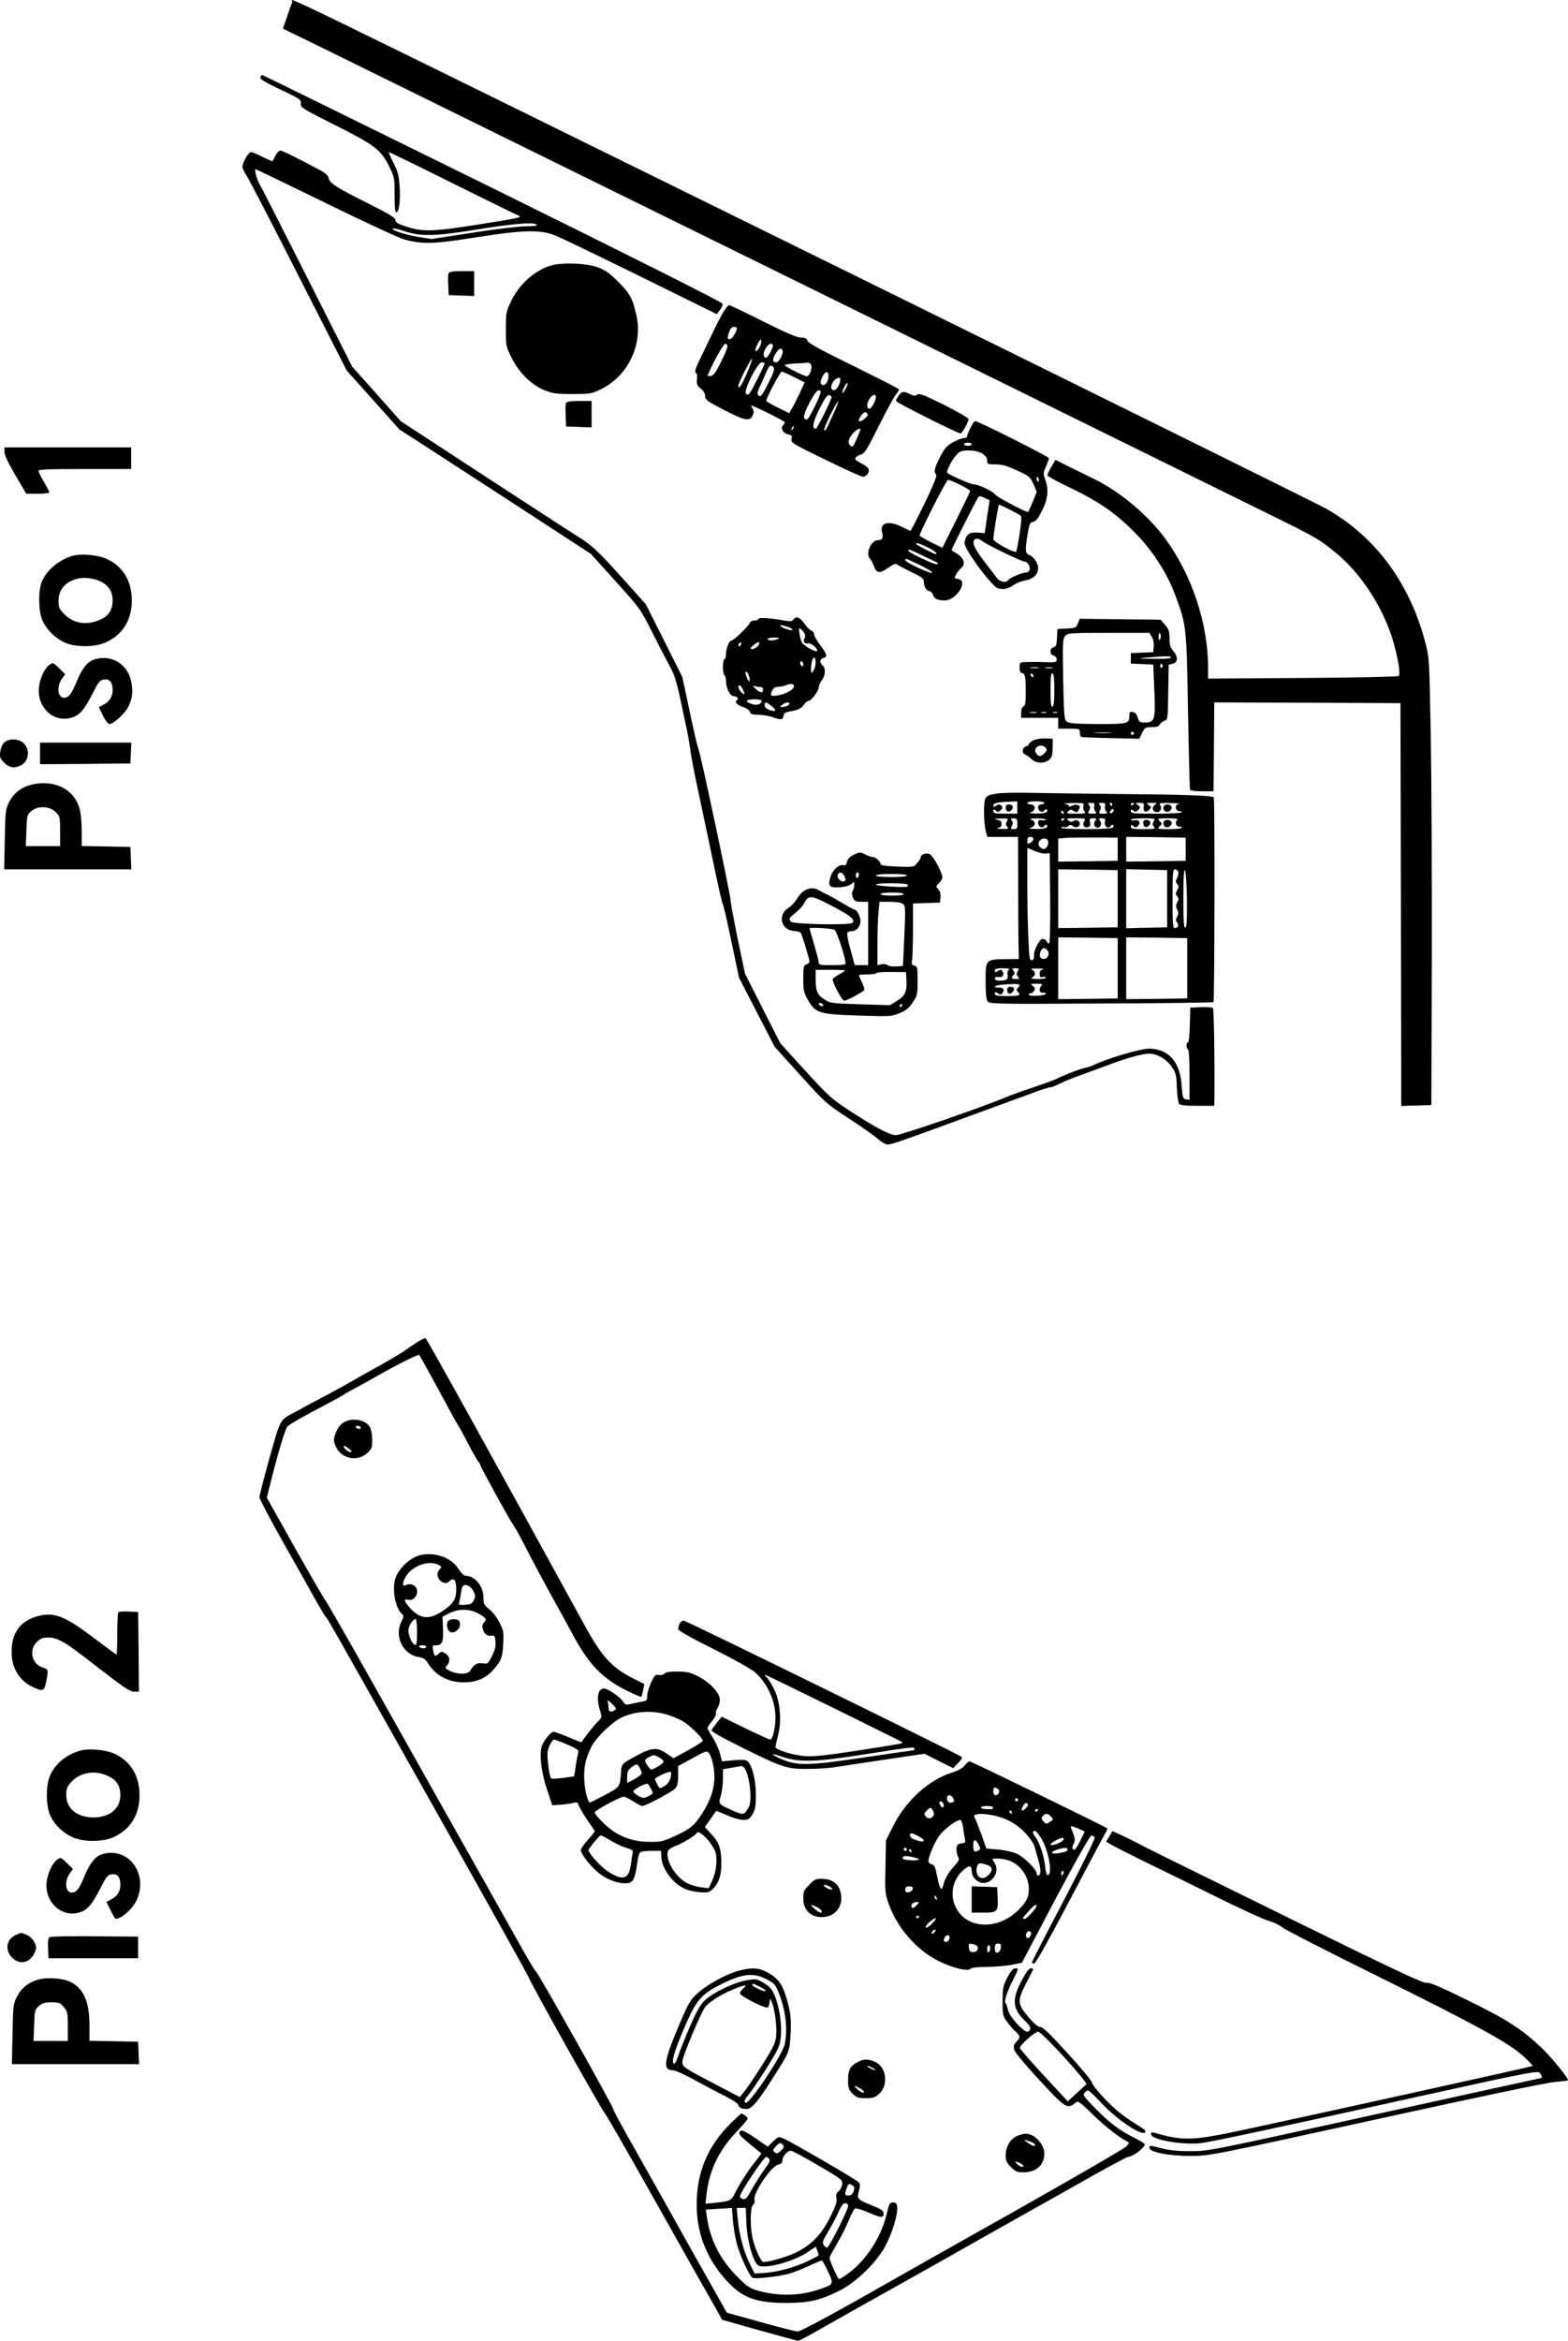 <svg xmlns="http://www.w3.org/2000/svg" version="1.0" preserveAspectRatio="xMidYMid meet" viewBox="2657.1 1545.57 1014.84 1514.43">
  <g transform="translate(0,4383) scale(0.1,-0.1)" fill="#000000" stroke="none">
    <path d="M28463 28362 c-4 -9 -19 -51 -34 -95 l-27 -78 222 -108 c215 -105 5922 -2915 6261 -3083 203 -101 236 -120 342 -209 152 -128 284 -328 352 -535 35 -108 59 -240 45 -253 -5 -5 -279 -11 -621 -13 l-613 -4 0 69 c0 289 -106 606 -282 843 -113 150 -290 299 -455 379 -43 21 -117 58 -165 81 l-86 43 -26 -44 c-14 -24 -26 -49 -26 -55 0 -6 53 -36 118 -67 216 -102 328 -180 463 -320 104 -108 196 -252 246 -388 73 -196 74 -203 83 -754 5 -271 11 -498 13 -505 3 -7 32 -11 78 -11 l74 0 3 288 2 287 603 -2 602 -3 3 -1303 2 -1303 98 3 97 3 3 955 c1 525 -2 1176 -7 1445 -9 484 -9 491 -35 592 -101 386 -323 686 -643 867 -54 30 -1448 719 -3098 1532 -3925 1932 -3585 1767 -3592 1746z"/>
    <path d="M28256 27875 c-4 -12 27 -31 130 -80 127 -60 135 -66 132 -91 -3 -25 8 -32 223 -140 256 -128 295 -158 350 -269 33 -67 34 -74 34 -182 0 -81 3 -113 12 -113 17 0 27 80 20 173 -4 66 -12 93 -40 149 -19 37 -32 68 -29 68 4 0 185 -88 402 -196 217 -108 411 -203 430 -211 35 -15 31 -16 -245 -60 -309 -49 -370 -50 -482 -12 -48 16 -63 25 -63 40 0 15 -42 40 -182 110 -200 100 -245 129 -250 162 -2 15 -20 31 -53 49 -131 71 -246 128 -260 128 -8 0 -22 -15 -31 -32 -9 -18 -18 -34 -19 -36 -2 -2 -30 10 -64 27 -33 17 -67 31 -76 31 -16 0 -55 -68 -55 -96 0 -9 13 -35 28 -58 15 -22 167 -315 337 -650 l310 -609 171 -191 171 -191 154 -99 c85 -55 363 -236 619 -402 l465 -303 160 -177 c157 -174 161 -179 236 -328 42 -83 93 -182 114 -220 29 -52 45 -100 66 -200 15 -72 35 -165 44 -206 9 -41 20 -106 25 -145 5 -38 25 -144 45 -235 19 -91 63 -295 96 -454 33 -160 63 -295 68 -300 4 -6 30 -116 56 -244 l49 -233 115 -223 116 -224 164 -182 c161 -178 168 -185 310 -278 80 -52 166 -112 190 -133 24 -22 54 -39 66 -39 24 0 56 11 275 90 80 29 186 68 235 86 94 34 260 95 429 157 54 21 106 37 115 37 9 0 34 10 56 21 22 12 87 39 145 59 58 21 143 53 190 70 101 38 180 60 235 67 55 6 121 -29 160 -85 27 -39 30 -53 33 -135 2 -51 9 -98 14 -104 7 -9 44 -13 119 -13 l109 0 1 63 c2 267 -3 563 -10 570 -4 4 -39 7 -77 5 l-69 -3 -3 -112 c-1 -64 -7 -113 -12 -113 -13 0 -13 -37 0 -45 6 -4 10 -70 10 -166 l0 -160 -22 3 c-21 3 -23 10 -29 89 -10 155 -86 239 -214 239 -53 0 -271 -65 -350 -104 -16 -8 -43 -17 -59 -20 -30 -5 -140 -47 -186 -71 -14 -7 -81 -32 -150 -55 -69 -23 -150 -52 -180 -65 -154 -65 -675 -244 -711 -245 -37 0 -133 50 -289 152 -128 83 -143 97 -297 265 l-162 178 -114 225 -114 225 -47 223 c-25 123 -46 235 -46 249 0 34 -197 964 -209 983 -5 9 -30 117 -56 240 l-48 225 -118 235 -118 235 -165 184 c-144 160 -189 202 -278 256 -22 13 -703 456 -948 617 l-195 127 -157 177 -158 177 -291 576 c-160 317 -299 590 -309 606 -17 29 -34 95 -25 95 3 0 208 -99 456 -220 248 -122 476 -227 507 -235 121 -32 189 -30 472 15 291 46 399 49 494 15 28 -9 276 -129 553 -265 l503 -248 20 26 c12 14 19 33 18 41 -2 10 -574 297 -1488 748 -817 402 -1488 732 -1491 732 -4 1 -9 -6 -13 -14z m1789 -955 c4 -6 -22 -10 -72 -10 -43 0 -197 -18 -343 -41 l-265 -41 -90 14 c-88 15 -180 46 -160 54 6 2 38 -5 70 -16 106 -37 200 -35 470 9 239 39 378 50 390 31z"/>
    <path d="M 30135 26656 C 30028 26623 29929 26533 29877 26422 C 29847 26359 29845 26348 29845 26244 C 29845 26135 29846 26132 29884 26056 C 29932 25961 30013 25882 30097 25849 C 30146 25829 30173 25825 30275 25825 C 30384 25825 30400 25827 30452 25852 C 30645 25942 30744 26166 30681 26369 C 30654 26455 30620 26509 30550 26573 C 30503 26617 30475 26634 30424 26650 C 30347 26673 30200 26676 30135 26656 Z M 30443 26602 C 30595 26527 30687.436 26375.339 30667 26208 C 30650.79 26075.263 30521.388 25910.534 30444 25889 C 30375.065 25869.818 30370 25855 30276 25855 C 30182 25855 30170 25857 30108 25888 C 29968 25956 30197.195 25809.421 30344.206 25844.418 C 30453.787 25870.504 30572.807 25936.716 30613.121 26022.272 C 30949.298 26735.726 30025.009 26689.587 30094 26597 C 30142.369 26532.089 30193 26639 30291 26637 C 30365 26634 30387 26629 30443 26602 Z M 32814 16952 C 32800 16934 32770 16918 32729 16905 C 32582 16859 32432 16722 32352 16561 L 32305 16467 L 32302 16299 C 32298 16148 32300 16124 32319 16067 C 32372 15910 32497 15763 32640 15690 C 32737 15641 32840 15616 32855 15639 C 32858 15644 32902 15649 32953 15649 C 33003 15649 33077 15655 33115 15662 L 33185 15676 L 33401 16086 C 33534 16336 33624 16496 33634 16498 C 33643 16500 33653 16495 33656 16486 C 33659 16478 33576 16308 33456 16079 C 33343 15864 33250 15683 33250 15678 C 33250 15673 33257 15670 33266 15672 C 33275 15674 33367 15838 33486 16065 C 33599 16279 33702 16474 33716 16498 C 33730 16522 33740 16543 33738 16545 C 33728 16555 32855 16980 32846 16979 C 32840 16979 32825 16967 32814 16952 Z M 33029 16801 C 33046 16790 33036 16760 33015 16760 C 33006 16760 33000 16769 33000 16785 C 33000 16812 33006 16815 33029 16801 Z M 32740 16740 C 32749 16724 32748 16718 32736 16714 C 32715 16706 32700 16717 32700 16741 C 32700 16766 32726 16766 32740 16740 Z M 33160 16730 C 33160 16725 33156 16720 33150 16720 C 33145 16720 33140 16725 33140 16730 C 33140 16736 33145 16740 33150 16740 C 33156 16740 33160 16736 33160 16730 Z M 32677 16705 C 32685 16683 32671 16672 32660 16690 C 32647 16710 32648 16720 32660 16720 C 32666 16720 32673 16713 32677 16705 Z M 33224 16701 C 33230 16691 33193 16654 33184 16662 C 33178 16669 33201 16710 33212 16710 C 33216 16710 33221 16706 33224 16701 Z M 32998 16679 C 32996 16673 32991 16669 32987 16669 C 32983 16670 32967 16670 32950 16670 C 32934 16670 32920 16675 32920 16680 C 32920 16686 32938 16690 32961 16690 C 32986 16690 33000 16686 32998 16679 Z M 32610 16659 C 32630 16623 32587 16592 32561 16624 C 32551 16636 32552 16643 32567 16658 C 32590 16684 32597 16684 32610 16659 Z M 33290 16666 C 33290 16663 33286 16658 33280 16655 C 33275 16652 33270 16654 33270 16659 C 33270 16665 33275 16670 33280 16670 C 33286 16670 33290 16668 33290 16666 Z M 33120 16650 C 33120 16645 33118 16640 33116 16640 C 33113 16640 33108 16645 33105 16650 C 33102 16656 33104 16660 33109 16660 C 33115 16660 33120 16656 33120 16650 Z M 33002 16629 C 33087 16611 33157 16571 33212 16510 C 33239 16480 33263 16444 33266 16430 C 33270 16416 33281 16376 33291 16341 C 33310 16279 33309 16240 33289 16240 C 33284 16240 33280 16247 33280 16255 C 33280 16279 33202 16357 33155 16380 C 33130 16392 33079 16404 33034 16408 L 32955 16415 L 32925 16500 C 32908 16547 32889 16595 32883 16607 C 32873 16624 32873 16629 32883 16633 C 32904 16642 32947 16640 33002 16629 Z M 33374 16621 C 33390 16604 33389 16602 33366 16587 C 33344 16572 33341 16572 33325 16590 C 33310 16606 33310 16612 33320 16625 C 33337 16645 33353 16644 33374 16621 Z M 32804 16553 C 32807 16526 32813 16493 32816 16478 C 32821 16455 32819 16451 32794 16448 C 32770 16446 32764 16439 32762 16416 C 32760 16400 32764 16376 32771 16364 C 32782 16343 32779 16337 32747 16301 C 32708 16258 32686 16220 32676 16177 C 32666 16137 32653 16152 32640 16218 C 32623 16302 32621 16307 32600 16313 C 32589 16316 32580 16325 32580 16334 C 32580 16363 32621 16458 32651 16499 C 32680 16539 32761 16600 32786 16600 C 32792 16600 32800 16579 32804 16553 Z M 33550 16544 C 33572 16535 33590 16526 33590 16524 C 33590 16521 33576 16492 33559 16458 C 33537 16414 33525 16401 33517 16409 C 33509 16417 33510 16426 33519 16444 C 33532 16468 33531 16479 33505 16543 C 33496 16564 33499 16564 33550 16544 Z M 33313 16476 C 33359 16396 33384 16253 33354 16243 C 33346 16240 33339 16262 33335 16302 C 33327 16374 33298 16457 33270 16493 C 33251 16517 33253 16534 33274 16527 C 33280 16525 33297 16502 33313 16476 Z M 32550 16468 C 32550 16457 32531 16458 32493 16472 C 32462 16483 32452 16499 32466 16513 C 32473 16520 32550 16479 32550 16468 Z M 33448 16465 C 33430 16448 33370 16429 33370 16440 C 33370 16453 33443 16490 33453 16483 C 33458 16480 33456 16472 33448 16465 Z M 32905 16440 C 32919 16413 32919 16410 32901 16401 C 32877 16388 32870 16396 32870 16437 C 32870 16478 32885 16479 32905 16440 Z M 32440 16410 C 32440 16405 32436 16400 32430 16400 C 32425 16400 32420 16405 32420 16410 C 32420 16416 32425 16420 32430 16420 C 32436 16420 32440 16416 32440 16410 Z M 33480 16411 C 33480 16397 33471 16393 33423 16385 C 33372 16377 33365 16392 33413 16408 C 33455 16421 33480 16422 33480 16411 Z M 32470 16400 C 32470 16395 32468 16390 32466 16390 C 32463 16390 32458 16395 32455 16400 C 32452 16406 32454 16410 32459 16410 C 32465 16410 32470 16406 32470 16400 Z M 32503 16353 C 32534 16345 32512 16336 32467 16339 C 32419 16342 32407 16347 32416 16361 C 32421 16370 32454 16367 32503 16353 Z M 33108 16335 C 33182 16303 33229 16233 33230 16152 C 33230 16099 33214 16067 33158 16013 C 33078 15935 32965 15904 32873 15934 C 32731 15981 32690 16160 32796 16266 C 32840 16309 32860 16310 32860 16270 C 32860 16251 32869 16230 32885 16215 C 32953 16146 33061 16247 33004 16328 C 32989 16350 32989 16350 33030 16350 C 33052 16350 33087 16343 33108 16335 Z M 32959 16309 C 32997 16296 32999 16272 32966 16241 C 32924 16201 32879 16236 32894 16296 C 32901 16323 32912 16325 32959 16309 Z M 33454 16255 C 33450 16247 33446 16240 33444 16240 C 33442 16240 33440 16247 33440 16255 C 33440 16263 33444 16270 33450 16270 C 33455 16270 33457 16263 33454 16255 Z M 32478 16153 C 32476 16143 32465 16134 32452 16132 C 32435 16129 32430 16134 32430 16149 C 32430 16165 32436 16170 32456 16170 C 32475 16170 32481 16165 32478 16153 Z M 32634 16094 C 32637 16086 32636 16082 32630 16085 C 32624 16088 32620 16095 32620 16101 C 32620 16115 32627 16112 32634 16094 Z M 32505 16050 C 32484 16027 32470 16024 32470 16044 C 32470 16059 32484 16068 32509 16069 C 32520 16070 32519 16065 32505 16050 Z M 33280 16044 C 33280 16030 33217 15960 33204 15960 C 33185 15960 33185 15961 33227 16008 C 33261 16047 33280 16059 33280 16044 Z M 32520 15976 C 32520 15973 32516 15968 32510 15965 C 32505 15962 32500 15964 32500 15969 C 32500 15975 32505 15980 32510 15980 C 32516 15980 32520 15978 32520 15976 Z M 32602 15928 C 32585 15910 32567 15900 32563 15904 C 32559 15908 32570 15925 32589 15941 C 32634 15978 32643 15969 32602 15928 Z M 32620 15875 C 32613 15866 32605 15862 32603 15864 C 32596 15871 32610 15890 32622 15890 C 32628 15890 32628 15884 32620 15875 Z M 33243 15874 C 33246 15870 33245 15858 33239 15848 C 33226 15824 33204 15839 33213 15864 C 33220 15881 33232 15885 33243 15874 Z M 32714 15827 C 32707 15807 32680 15804 32680 15823 C 32680 15842 32702 15862 32712 15852 C 32717 15847 32718 15836 32714 15827 Z M 32878 15794 C 32911 15785 32905 15745 32870 15745 C 32850 15745 32844 15751 32842 15773 C 32838 15802 32841 15803 32878 15794 Z M 33048 15773 C 33046 15756 33038 15744 33028 15742 C 33014 15739 33010 15745 33010 15769 C 33010 15794 33014 15800 33031 15800 C 33047 15800 33051 15795 33048 15773 Z M 32980 15771 C 32980 15760 32976 15748 32970 15745 C 32964 15741 32960 15750 32960 15764 C 32960 15778 32965 15790 32970 15790 C 32976 15790 32980 15781 32980 15771 Z" style="" id="submarino"/>
    <path d="M29474 26606 c-3 -7 -4 -42 -2 -77 l3 -64 83 -3 82 -3 0 81 0 80 -80 0 c-59 0 -82 -4 -86 -14z"/>
    <path d="M31257 26363 c-13 -21 -43 -78 -67 -128 -23 -49 -60 -125 -81 -168 -38 -77 -47 -107 -31 -107 4 0 6 -17 4 -39 -3 -32 0 -42 24 -60 18 -14 28 -32 29 -49 0 -24 12 -33 120 -89 135 -70 169 -77 187 -37 9 20 9 30 0 45 -7 10 -10 19 -7 19 14 0 215 -100 215 -107 0 -5 -5 -14 -11 -20 -18 -18 -1 -51 31 -58 26 -6 29 -10 24 -31 -6 -23 5 -30 219 -134 124 -61 233 -110 244 -110 10 0 24 9 31 21 16 26 5 42 -51 70 -30 16 -36 23 -27 34 6 7 22 16 35 19 21 5 41 38 111 179 47 94 97 186 110 204 13 17 24 35 24 38 0 4 -132 71 -294 151 -215 105 -295 149 -299 164 -4 15 -14 20 -41 20 -26 0 -96 30 -246 105 -115 58 -214 105 -220 105 -5 0 -20 -17 -33 -37z m83 -113 c0 -22 -31 -70 -45 -70 -18 0 -18 7 -4 49 7 20 18 31 30 31 10 0 19 -5 19 -10z m155 -103 c-8 -29 -35 -58 -35 -38 0 17 30 74 36 68 3 -3 2 -16 -1 -30z m-216 -14 c0 -10 -19 -56 -43 -103 -32 -65 -48 -86 -65 -88 -13 -2 -22 0 -20 5 43 97 102 203 114 203 8 0 15 -8 14 -17z m294 11 c8 -9 -31 -84 -44 -84 -19 0 -21 29 -3 59 18 30 34 38 47 25z m63 -38 c7 -19 -23 -76 -41 -76 -25 0 -27 20 -5 55 23 37 37 44 46 21z m-232 -150 c-33 -75 -54 -106 -54 -77 0 18 84 184 88 173 2 -6 -14 -49 -34 -96z m116 68 c0 -10 -79 -169 -94 -189 -11 -15 -17 -17 -27 -8 -18 18 75 203 102 203 10 0 19 -3 19 -6z m299 -7 c13 -17 -7 -77 -26 -77 -18 0 -143 63 -143 72 0 4 33 9 73 11 39 1 75 4 78 5 4 1 12 -4 18 -11z m-241 -20 c8 -9 0 -34 -29 -92 -47 -93 -55 -103 -70 -88 -8 8 -6 23 9 55 12 23 30 64 41 91 21 49 31 56 49 34z m132 -62 l69 -35 -31 -67 c-18 -38 -40 -82 -51 -100 l-18 -32 -75 37 c-41 20 -74 40 -74 43 0 17 91 189 100 189 6 0 42 -16 80 -35z m223 0 c-3 -37 -28 -64 -45 -47 -9 9 -8 20 5 48 20 41 43 40 40 -1z m77 -14 c0 -29 -24 -71 -41 -71 -23 0 -25 27 -3 58 15 21 44 30 44 13z m35 -61 c-9 -18 -19 -30 -21 -27 -3 3 2 19 11 37 9 18 19 30 21 27 3 -3 -2 -19 -11 -37z m-163 -16 c10 -9 -75 -184 -89 -184 -29 0 -23 32 18 110 39 73 56 90 71 74z m71 -40 c-5 -26 -94 -204 -102 -204 -27 0 -19 45 24 130 35 69 50 90 63 88 9 -3 16 -8 15 -14z m287 1 c0 -23 -29 -75 -41 -75 -19 0 -21 29 -3 59 19 33 44 41 44 16z m-281 -121 c-44 -97 -46 -100 -54 -92 -3 3 15 47 40 98 26 50 48 90 51 88 2 -3 -14 -45 -37 -94z m228 9 c2 -6 -10 -21 -27 -33 -34 -24 -41 -10 -14 28 16 23 35 25 41 5z m-486 -96 c-10 -9 -11 -8 -5 6 3 10 9 15 12 12 3 -3 0 -11 -7 -18z m439 -2 c0 -2 -11 -30 -25 -62 -23 -52 -27 -55 -41 -41 -19 19 -12 46 21 82 21 23 45 34 45 21z" id="tronco"/>
    <path d="M32388 25815 c-10 -13 -18 -29 -18 -35 0 -10 400 -210 418 -210 10 0 52 76 52 92 0 8 -72 49 -159 93 -132 65 -162 77 -175 66 -12 -10 -20 -9 -45 3 -40 21 -53 20 -73 -9z"/>
    <path d="M30234 25767 c-3 -8 -4 -45 -2 -83 l3 -69 83 -3 82 -3 0 86 0 85 -80 0 c-58 0 -82 -4 -86 -13z"/>
    <path d="M26600 25449 c0 -19 25 -72 71 -150 l70 -119 75 0 c41 0 74 4 74 9 0 6 -16 36 -35 68 -19 32 -35 64 -35 71 0 9 67 12 300 12 l300 0 0 70 0 70 -410 0 -410 0 0 -31z"/>
    <path d="M27047 24780 c-91 -23 -181 -99 -208 -176 -22 -62 -18 -190 7 -245 27 -58 78 -110 140 -140 68 -33 196 -34 269 -1 110 50 169 144 169 272 0 127 -59 223 -166 270 -55 24 -156 33 -211 20z m184 -172 c46 -25 69 -65 69 -118 0 -56 -23 -96 -68 -119 -89 -45 -181 -35 -244 29 -34 34 -38 43 -38 88 0 72 44 123 125 143 43 11 114 1 156 -23z"/>
    <path d="M31480 24370 c0 -5 -11 -10 -25 -10 -15 0 -28 -7 -32 -17 -8 -21 -103 -112 -118 -113 -15 0 -35 -50 -35 -87 0 -18 -4 -33 -10 -33 -5 0 -10 -22 -10 -49 0 -28 5 -53 10 -56 6 -3 10 -21 10 -39 0 -45 27 -96 50 -96 22 0 35 -16 21 -25 -19 -11 0 -32 39 -45 22 -7 42 -21 45 -32 5 -14 16 -18 54 -18 27 0 68 -7 91 -15 57 -20 68 -19 72 8 2 17 12 23 38 28 57 9 78 20 95 45 8 13 22 24 29 24 18 0 66 64 66 88 0 11 9 31 20 45 24 30 26 79 5 97 -21 18 -19 41 5 47 29 8 25 23 -20 83 -22 29 -40 61 -40 71 0 10 -8 20 -17 23 -10 4 -31 24 -46 46 -30 42 -52 50 -71 26 -8 -12 -21 -13 -56 -7 -91 17 -170 22 -170 11z m189 -51 c17 -6 31 -15 31 -19 0 -10 -59 8 -74 21 -14 12 4 11 43 -2z m101 -31 c13 -17 16 -28 9 -41 -12 -22 -3 -39 21 -35 20 3 60 -28 60 -48 0 -16 -87 31 -99 54 -12 23 -23 92 -16 92 4 0 15 -10 25 -22z m-165 -48 c-28 -12 -65 -12 -65 0 0 6 19 10 43 9 32 0 37 -2 22 -9z m-243 -42 c-7 -7 -12 -8 -12 -2 0 14 12 26 19 19 2 -3 -1 -11 -7 -17z m119 3 c-11 -19 -51 -36 -51 -21 0 10 40 40 53 40 4 0 3 -8 -2 -19z m369 -114 c0 -18 -7 -42 -15 -53 -14 -18 -14 -18 -15 11 0 39 10 75 21 75 5 0 9 -15 9 -33z m-80 -13 c0 -8 -4 -12 -10 -9 -5 3 -10 13 -10 21 0 8 5 12 10 9 6 -3 10 -13 10 -21z m-349 -82 c8 -39 -5 -33 -20 9 -8 23 -8 30 2 26 6 -2 14 -18 18 -35z m289 -57 c0 -21 -53 -51 -102 -59 -49 -8 -55 -4 -40 29 8 18 20 25 39 26 16 0 37 4 48 9 32 14 55 11 55 -5z m-332 -20 c17 -36 15 -41 -8 -20 -20 18 -27 45 -12 45 5 0 14 -11 20 -25z m113 15 c10 0 19 -6 19 -14 0 -27 -18 -27 -47 0 -19 18 -22 24 -10 20 10 -3 27 -6 38 -6z m9 -89 c0 -23 -29 -33 -65 -21 -19 6 -33 16 -30 21 8 12 95 12 95 0z m65 -35 c36 -29 30 -40 -13 -25 -21 7 -32 18 -32 30 0 25 9 24 45 -5z m115 15 c0 -10 -25 -21 -48 -21 -15 1 -14 3 2 15 22 17 46 20 46 6z" id="flores"/>
    <path d="M 33547 24341 C 33537 24313 33532 24311 33475 24308 L 33415 24305 L 33412 24249 C 33410 24202 33406 24191 33390 24187 C 33363 24180 33363 24140 33390 24133 C 33402 24130 33410 24119 33410 24108 C 33410 24090 33404 24088 33338 24090 C 33298 24092 33244 24092 33218 24091 C 33170 24090 33170 24090 33170 24055 C 33170 24032 33175 24020 33184 24020 C 33205 24020 33210 23997 33210 23899 C 33210 23829 33207 23808 33195 23804 C 33186 23800 33180 23785 33180 23764 L 33180 23730 L 33300 23730 L 33420 23730 L 33420 23695 L 33420 23660 L 33490 23660 C 33558 23660 33560 23659 33560 23636 C 33560 23622 33563 23609 33568 23607 C 33572 23604 33658 23601 33760 23599 L 33945 23595 L 33963 23633 C 33980 23667 33985 23670 34026 23670 C 34057 23670 34072 23675 34077 23686 C 34080 23694 34093 23706 34106 23710 C 34129 23719 34130 23721 34132 23897 L 34135 24074 L 34160 24080 C 34195 24088 34197 24123 34166 24161 C 34145 24186 34140 24202 34140 24246 C 34140 24291 34135 24305 34111 24332 L 34082 24365 L 33820 24368 L 33559 24371 L 33547 24341 Z M 34025 24256 C 34035 24241 34040 24216 34038 24193 L 34035 24155 L 33963 24152 L 33890 24149 L 33890 24115 L 33890 24081 L 33963 24078 L 34035 24075 L 34042 23910 C 34050 23717 34045 23700 33981 23700 C 33947 23700 33942 23703 33934 23733 C 33927 23755 33917 23766 33902 23768 C 33884 23771 33880 23767 33880 23743 C 33880 23692 33871 23690 33676 23690 C 33535 23691 33491 23694 33476 23705 C 33459 23718 33457 23739 33452 23980 C 33448 24221 33449 24242 33465 24260 C 33482 24279 33496 24280 33746 24280 L 34010 24280 L 34025 24256 Z M 34083 24267 C 34086 24259 34084 24247 34079 24239 C 34073 24229 34070 24232 34070 24253 C 34070 24282 34075 24288 34083 24267 Z M 34150 24120 C 34150 24114 34107 24111 34038 24112 C 33932 24113 33929 24114 33995 24120 C 34109 24131 34150 24131 34150 24120 Z M 34095 24071 C 34098 24066 34096 24059 34090 24055 C 34085 24052 34080 24056 34080 24064 C 34080 24082 34086 24085 34095 24071 Z M 33293 24053 C 33280 24051 33258 24051 33243 24053 C 33227 24055 33238 24057 33265 24057 C 33293 24057 33305 24055 33293 24053 Z M 33383 24053 C 33370 24051 33350 24051 33338 24053 C 33325 24055 33335 24057 33360 24057 C 33385 24057 33395 24055 33383 24053 Z M 33260 23999 C 33260 23993 33256 23992 33250 23995 C 33245 23998 33240 24006 33240 24011 C 33240 24017 33245 24018 33250 24015 C 33256 24012 33260 24004 33260 23999 Z M 33395 23910 C 33395 23836 33391 23805 33383 23803 C 33373 23799 33370 23825 33370 23910 C 33370 23995 33373 24021 33383 24018 C 33391 24015 33395 23984 33395 23910 Z M 33278 23763 C 33268 23761 33250 23761 33238 23763 C 33225 23765 33233 23767 33255 23767 C 33277 23768 33287 23766 33278 23763 Z M 33343 23763 C 33336 23761 33322 23761 33313 23763 C 33303 23766 33309 23768 33325 23768 C 33342 23768 33349 23766 33343 23763 Z M 33413 23763 C 33406 23761 33394 23761 33388 23763 C 33381 23766 33386 23768 33400 23768 C 33414 23768 33419 23766 33413 23763 Z M 33758 23633 C 33731 23631 33689 23631 33663 23633 C 33636 23635 33658 23636 33710 23636 C 33762 23636 33784 23635 33758 23633 Z M 33910 23630 C 33910 23625 33906 23620 33900 23620 C 33895 23620 33890 23625 33890 23630 C 33890 23636 33895 23640 33900 23640 C 33906 23640 33910 23636 33910 23630 Z M 32852 25606 C 32840 25582 32830 25558 32830 25551 C 32830 25545 32821 25540 32809 25540 C 32797 25540 32766 25528 32739 25513 C 32698 25490 32684 25474 32655 25417 C 32618 25345 32613 25321 32630 25304 C 32637 25297 32613 25237 32555 25117 C 32507 25020 32467 24940 32464 24940 C 32461 24940 32437 24951 32410 24965 C 32323 25009 32263 24993 32280 24930 C 32289 24895 32282 24880 32255 24880 C 32208 24880 32170 24792 32203 24758 C 32209 24751 32220 24732 32225 24716 C 32243 24665 32263 24661 32317 24699 C 32355 24726 32367 24730 32379 24721 C 32388 24714 32430 24693 32472 24672 C 32536 24642 32550 24631 32550 24612 C 32550 24580 32568 24550 32586 24550 C 32594 24550 32605 24539 32609 24526 C 32620 24499 32638 24490 32687 24490 C 32761 24490 32841 24619 32773 24628 C 32760 24630 32750 24634 32750 24636 C 32750 24649 32775 24686 32793 24700 C 32822 24724 32809 24766 32765 24792 C 32746 24803 32730 24814 32730 24816 C 32730 24824 32892 25145 32902 25157 C 32909 25166 32919 25165 32944 25153 L 32976 25138 L 32960 25032 L 32944 24925 L 32907 24928 C 32856 24933 32834 24924 32821 24892 C 32812 24871 32812 24857 32820 24839 C 32854 24764 32993 24582 33028 24569 C 33060 24557 33101 24565 33134 24591 C 33147 24602 33180 24614 33206 24619 C 33261 24629 33290 24658 33290 24700 C 33290 24731 33259 24776 33230 24785 C 33206 24792 33205 24820 33223 24925 C 33234 24986 33238 24995 33258 24998 C 33275 25001 33290 25020 33315 25070 C 33354 25147 33360 25206 33335 25274 C 33322 25310 33323 25318 33341 25356 C 33351 25380 33360 25404 33360 25410 C 33360 25420 32902 25650 32882 25650 C 32877 25650 32864 25630 32852 25606 Z M 32860 25500 C 32860 25495 32849 25490 32835 25490 C 32821 25490 32810 25495 32810 25500 C 32810 25506 32821 25510 32835 25510 C 32849 25510 32860 25506 32860 25500 Z M 32928 25440 C 32950 25426 32960 25413 32960 25395 C 32960 25371 32963 25370 33014 25370 C 33056 25370 33087 25361 33152 25331 C 33230 25296 33238 25289 33258 25246 C 33270 25221 33280 25196 33280 25191 C 33280 25184 33232 25071 33225 25062 C 33219 25055 33021 25160 33013 25174 C 33001 25194 32905 25240 32875 25240 C 32855 25240 32719 25299 32701 25316 C 32693 25323 32734 25403 32761 25431 C 32784 25456 32795 25460 32842 25460 C 32877 25460 32906 25453 32928 25440 Z M 33294 25275 C 33297 25267 33295 25260 33290 25260 C 33284 25260 33280 25267 33280 25275 C 33280 25283 33282 25290 33284 25290 C 33286 25290 33290 25283 33294 25275 Z M 32785 25238 C 32821 25220 32850 25202 32850 25198 C 32850 25193 32809 25109 32760 25010 L 32670 24830 L 32595 24867 C 32554 24888 32521 24907 32522 24911 C 32556 24995 32697 25270 32707 25270 C 32714 25270 32749 25256 32785 25238 Z M 33103 25079 C 33137 25062 33170 25044 33176 25039 C 33184 25033 33182 24999 33170 24920 C 33161 24860 33151 24808 33148 24805 C 33137 24794 33000 24869 33000 24886 C 33000 24912 33032 25110 33037 25110 C 33039 25110 33069 25096 33103 25079 Z M 32931 24872 C 32963 24847 33186 24740 33205 24740 C 33223 24740 33242 24706 33234 24686 C 33231 24677 33220 24670 33210 24670 C 33186 24670 33104 24635 33096 24621 C 33083 24601 33042 24609 33023 24635 C 33013 24649 32982 24690 32954 24726 C 32889 24808 32865 24853 32873 24874 C 32881 24895 32902 24894 32931 24872 Z M 32575 24833 C 32621 24810 32645 24790 32625 24790 C 32615 24790 32500 24850 32500 24855 C 32500 24865 32522 24859 32575 24833 Z M 32540 24781 C 32585 24759 32627 24739 32633 24737 C 32640 24735 32642 24729 32637 24724 C 32629 24715 32450 24799 32450 24812 C 32450 24824 32452 24823 32540 24781 Z M 32524 24719 C 32571 24696 32607 24674 32605 24669 C 32598 24659 32438 24732 32432 24748 C 32427 24765 32429 24764 32524 24719 Z M 33258 23584 C 33242 23576 33230 23565 33230 23560 C 33230 23555 33221 23548 33210 23545 C 33186 23537 33183 23502 33206 23493 C 33215 23490 33233 23476 33246 23464 C 33274 23435 33328 23432 33360 23458 C 33379 23473 33383 23487 33384 23536 L 33385 23595 L 33335 23597 C 33307 23598 33273 23592 33258 23584 Z M 33339 23536 C 33349 23524 33347 23517 33330 23500 C 33307 23477 33292 23477 33277 23502 C 33253 23539 33311 23570 33339 23536 Z" id="casita"/>
    <path d="M27185 24109 c-46 -13 -82 -57 -116 -140 -35 -85 -53 -109 -84 -109 -41 0 -48 73 -14 122 l22 30 -39 39 c-38 37 -40 38 -62 23 -32 -22 -63 -88 -69 -149 -13 -126 92 -226 206 -195 55 14 86 49 140 155 41 80 49 90 76 93 36 5 55 -18 55 -68 0 -42 -20 -75 -60 -95 l-30 -15 27 -55 c16 -33 34 -55 43 -55 25 0 98 67 120 109 28 55 33 102 20 167 -24 112 -126 175 -235 143z"/>
    <path d="M26600 23572 c-13 -11 -23 -33 -27 -59 -5 -37 -2 -46 25 -73 32 -32 64 -38 105 -19 54 25 66 101 22 144 -30 30 -92 34 -125 7z"/>
    <path d="M26830 23500 l0 -70 293 2 292 3 3 68 3 67 -296 0 -295 0 0 -70z"/>
    <path d="M26768 23296 c-63 -17 -111 -56 -139 -113 -22 -44 -24 -62 -27 -240 l-4 -193 412 0 411 0 -3 73 -3 72 -157 3 -158 3 0 97 c0 60 -6 119 -16 151 -37 124 -170 186 -316 147z m163 -175 c28 -28 29 -33 29 -125 l0 -96 -111 0 -111 0 4 101 c3 96 4 102 31 125 43 37 118 34 158 -5z"/>
    <path d="M33022 23240 c-78 -12 -82 -18 -82 -119 0 -47 5 -103 11 -123 l10 -38 99 0 100 0 1 -302 c0 -167 1 -345 2 -395 l2 -93 -75 -1 c-141 -1 -140 0 -140 -143 0 -76 4 -118 13 -130 12 -17 53 -18 734 -14 397 1 724 6 728 9 7 7 9 1318 2 1325 -11 11 -190 18 -602 21 -247 3 -517 6 -600 8 -82 2 -174 0 -203 -5z m133 -90 l0 -40 -77 0 c-65 0 -78 3 -78 16 0 14 3 14 16 4 12 -11 18 -10 32 3 13 13 14 19 4 29 -10 10 -17 10 -32 0 -17 -10 -20 -10 -20 2 0 15 28 21 115 24 l40 2 0 -40z m175 30 c0 -5 -9 -10 -20 -10 -13 0 -20 -7 -20 -20 0 -25 29 -38 40 -19 5 7 12 10 15 7 17 -17 -11 -28 -68 -27 -34 1 -52 4 -40 6 39 8 41 53 2 53 -10 0 -19 5 -19 10 0 6 25 10 55 10 30 0 55 -4 55 -10z m253 -20 c-3 -11 0 -27 7 -35 11 -13 4 -15 -54 -15 -61 0 -66 2 -52 15 13 13 19 14 36 3 17 -11 22 -11 30 2 5 8 10 19 10 23 0 15 -33 20 -51 8 -11 -6 -19 -7 -19 -2 0 5 -12 12 -27 14 -16 2 6 5 49 6 72 1 76 0 71 -19z m70 0 c-3 -11 0 -27 7 -35 11 -13 8 -15 -19 -15 -29 0 -31 2 -21 21 9 15 8 24 -1 35 -9 11 -7 14 14 14 20 0 24 -4 20 -20z m70 0 c-3 -11 0 -27 7 -35 11 -13 8 -15 -19 -15 -29 0 -31 2 -21 21 9 15 8 24 -1 35 -9 11 -7 14 14 14 20 0 24 -4 20 -20z m47 10 c0 -5 -2 -10 -4 -10 -3 0 -8 5 -11 10 -3 6 -1 10 4 10 6 0 11 -4 11 -10z m140 6 c0 -3 -4 -8 -10 -11 -5 -3 -10 -1 -10 4 0 6 5 11 10 11 6 0 10 -2 10 -4z m63 -20 c-6 -31 14 -43 35 -22 16 16 16 18 -2 32 -18 13 -17 14 19 14 35 0 37 -1 20 -14 -22 -16 -14 -46 14 -46 23 0 35 28 20 46 -10 12 2 14 67 13 44 -1 69 -4 56 -6 -17 -3 -22 -10 -20 -26 2 -14 10 -21 21 -21 9 1 17 -2 17 -7 0 -5 -74 -9 -165 -9 -146 0 -165 2 -165 16 0 14 3 14 16 4 12 -11 18 -10 32 4 16 16 16 18 -2 32 -19 13 -18 14 11 14 26 0 30 -3 26 -24z m-195 -28 c-2 -6 -10 -14 -16 -16 -7 -2 -10 2 -6 12 7 18 28 22 22 4z m-323 -8 c3 -5 1 -10 -4 -10 -6 0 -11 5 -11 10 0 6 2 10 4 10 3 0 8 -4 11 -10z m-367 -59 c-9 -15 -9 -23 1 -35 12 -14 8 -16 -35 -15 -27 1 -39 4 -26 6 12 2 23 9 24 14 4 28 0 34 -27 40 -24 5 -19 7 23 8 49 1 51 0 40 -18z m68 -16 c0 -30 -3 -35 -23 -35 -21 0 -22 2 -13 21 9 15 8 24 -1 35 -9 11 -7 14 12 14 21 0 24 -5 25 -35z m184 26 c0 -4 -11 -6 -25 -3 -20 3 -25 0 -25 -17 0 -26 28 -40 40 -20 5 7 12 10 15 7 17 -17 -11 -28 -68 -27 -34 1 -53 4 -42 6 38 10 45 39 13 53 -18 7 -10 9 35 9 31 1 57 -3 57 -8z m120 5 c0 -3 -4 -8 -10 -11 -5 -3 -10 -1 -10 4 0 6 5 11 10 11 6 0 10 -2 10 -4z m128 -16 c-15 -24 2 -46 27 -36 12 4 15 13 11 31 -6 22 -3 25 20 25 22 0 25 -2 14 -15 -15 -18 -6 -45 15 -45 21 0 30 27 15 45 -10 13 -8 15 12 15 21 0 25 -4 20 -25 -5 -29 24 -47 38 -24 5 7 12 10 15 7 4 -4 4 -11 0 -17 -8 -14 -335 -15 -335 -1 0 5 7 7 15 4 8 -4 22 -1 30 6 12 10 18 10 30 0 18 -15 45 -6 45 15 0 20 -26 30 -43 17 -8 -7 -18 -6 -31 4 -18 13 -13 14 47 14 64 0 67 -1 55 -20z m450 1 c-9 -15 -9 -23 1 -35 12 -14 5 -16 -68 -16 -68 0 -81 3 -81 16 0 14 3 14 16 4 12 -11 18 -11 31 2 20 21 7 41 -23 35 -13 -2 -24 0 -24 4 0 5 36 9 80 9 77 0 80 -1 68 -19z m154 10 c-19 -12 -10 -46 11 -45 9 1 17 -2 17 -7 0 -5 -36 -9 -81 -9 -73 0 -79 1 -65 16 9 8 16 17 16 19 0 2 -7 11 -16 19 -14 15 -9 16 58 16 44 0 68 -4 60 -9z m-932 -124 c0 -7 -9 -18 -20 -25 -18 -11 -20 -10 -20 13 0 18 5 25 20 25 11 0 20 -6 20 -13z m545 -67 l0 -75 -192 -3 -193 -2 0 74 0 75 43 4 c23 2 110 3 192 3 l150 -1 0 -75z m440 0 l0 -75 -192 -3 -193 -2 0 80 0 80 193 -2 192 -3 0 -75z m-891 54 c8 -22 -12 -56 -31 -52 -26 5 -39 34 -24 52 17 20 47 21 55 0z m-15 -82 l26 3 3 -292 c1 -199 -1 -293 -8 -293 -6 0 -13 7 -16 15 -4 8 -14 15 -25 15 -21 0 -60 -78 -56 -113 1 -13 -4 -23 -14 -25 -14 -2 -17 17 -22 140 -4 79 -7 243 -7 365 l0 222 47 -20 c26 -11 58 -19 72 -17z m466 -292 l0 -185 -192 -3 -193 -2 0 190 0 190 193 -2 192 -3 0 -185z m320 0 l0 -185 -132 -3 -133 -3 0 191 0 191 133 -3 132 -3 0 -185z m72 174 c3 -8 0 -26 -7 -39 -11 -20 -11 -27 0 -40 11 -13 11 -20 0 -40 -11 -20 -11 -27 0 -40 11 -13 11 -20 0 -39 -9 -18 -9 -28 0 -46 9 -18 9 -28 0 -46 -10 -19 -10 -26 -1 -38 14 -17 7 -36 -15 -36 -12 0 -14 31 -14 190 0 164 2 190 15 190 9 0 18 -7 22 -16z m56 -179 c1 -135 -1 -179 -10 -182 -10 -4 -13 38 -13 188 0 131 3 190 10 183 6 -6 11 -84 13 -189z m-448 -445 l0 -195 -192 -3 -193 -2 0 200 0 200 193 -2 192 -3 0 -195z m450 0 l0 -195 -197 -3 -198 -2 0 200 0 200 198 -2 197 -3 0 -195z m-907 118 c27 -27 -5 -73 -38 -53 -20 12 -4 65 20 65 3 0 11 -5 18 -12z m-247 -127 c-8 -5 -12 -19 -9 -34 6 -29 -6 -37 -53 -37 -18 0 -29 5 -29 14 0 9 8 12 24 9 26 -5 40 15 25 38 -7 11 -12 12 -29 1 -17 -10 -20 -10 -20 3 0 11 12 15 53 15 34 0 47 -3 38 -9z m57 -10 c-9 -15 -9 -23 1 -35 12 -14 10 -16 -13 -16 -28 0 -33 9 -14 28 8 8 8 15 -2 27 -11 13 -9 15 14 15 23 0 25 -2 14 -19z m165 12 c-17 -3 -23 -11 -23 -30 0 -20 4 -24 20 -20 11 3 20 1 20 -4 0 -5 -24 -9 -52 -9 -41 1 -49 3 -35 11 9 5 17 16 17 24 0 8 -8 19 -17 24 -14 8 -5 10 37 9 30 0 45 -3 33 -5z m-153 -101 c0 -4 -5 -13 -12 -20 -9 -9 -9 -15 0 -24 23 -23 11 -28 -68 -28 -65 0 -80 3 -80 15 0 13 3 13 20 3 17 -11 22 -10 30 2 15 23 6 35 -23 35 -41 -1 -32 13 11 18 71 7 122 7 122 -1z m142 -4 c-20 -20 -15 -50 8 -46 10 2 19 -1 20 -7 0 -5 -25 -11 -55 -13 -34 -2 -55 1 -55 8 0 5 5 9 11 8 6 -2 16 5 22 15 10 15 8 21 -7 33 -18 13 -16 14 24 14 34 0 41 -3 32 -12z" id="invernadero"/>
    <path d="M33080 23151 c0 -27 19 -36 37 -18 18 18 9 37 -18 37 -12 0 -19 -7 -19 -19z"/>
    <path d="M34107 23163 c-12 -11 -7 -33 8 -39 20 -8 45 13 38 32 -5 14 -34 19 -46 7z"/>
    <path d="M33970 23051 c0 -27 19 -36 37 -18 18 18 9 37 -18 37 -12 0 -19 -7 -19 -19z"/>
    <path d="M34107 23063 c-12 -11 -7 -33 8 -39 20 -8 45 13 38 32 -5 14 -34 19 -46 7z"/>
    <path d="M33090 21971 c0 -27 15 -34 34 -15 19 19 12 34 -15 34 -12 0 -19 -7 -19 -19z"/>
    <path d="M32092 22842 c-22 -11 -35 -26 -39 -43 -3 -17 -10 -26 -18 -23 -28 11 -72 -24 -87 -70 -21 -64 -11 -77 58 -72 34 2 63 11 75 21 18 17 19 17 19 -4 0 -12 -5 -31 -10 -41 -7 -13 -6 -27 2 -44 9 -22 18 -26 55 -26 l43 0 0 -205 0 -205 -43 0 -44 0 -27 99 c-16 55 -25 104 -21 110 3 6 16 11 29 11 31 0 56 30 56 66 0 30 -24 74 -40 74 -4 0 -37 18 -73 39 -35 22 -80 47 -98 56 -19 9 -47 23 -63 32 -46 25 -102 2 -135 -55 -14 -24 -40 -51 -58 -62 -70 -42 -48 -142 33 -148 21 -2 42 -7 46 -11 9 -8 57 -168 58 -188 0 -6 -9 -15 -20 -18 -18 -6 -20 -15 -20 -92 0 -78 3 -91 31 -140 48 -83 72 -91 328 -99 200 -7 212 -6 263 15 41 16 61 32 86 69 30 45 32 52 32 141 0 86 -2 93 -21 98 -17 5 -20 11 -15 36 3 16 6 105 6 198 l0 168 88 3 87 3 3 33 c2 22 -3 41 -14 53 -17 18 -16 20 4 40 12 11 22 28 22 37 0 32 -61 143 -83 151 -23 9 -57 -3 -57 -20 0 -5 -5 -15 -10 -22 -6 -7 -16 -19 -23 -28 -10 -13 -29 -15 -119 -11 -76 3 -108 8 -108 17 0 16 -33 45 -52 45 -9 0 -29 7 -44 15 -35 18 -40 18 -82 -3z m-55 -138 c10 -21 9 -26 -3 -31 -20 -8 -48 21 -41 41 9 24 30 19 44 -10z m93 12 c0 -8 -4 -18 -10 -21 -5 -3 -10 3 -10 14 0 12 5 21 10 21 6 0 10 -6 10 -14z m310 -6 c0 -6 -40 -10 -100 -10 -60 0 -100 4 -100 10 0 6 40 10 100 10 60 0 100 -4 100 -10z m5 -59 c3 -5 2 -11 -2 -13 -18 -7 -203 4 -203 13 0 12 197 12 205 0z m-25 -61 c0 -6 -32 -10 -75 -10 -43 0 -75 4 -75 10 0 6 32 10 75 10 43 0 75 -4 75 -10z m-365 -133 c38 -27 46 -39 34 -53 -14 -17 -389 -10 -400 8 -13 20 -12 22 31 57 22 17 47 45 56 62 26 52 47 51 153 -4 53 -27 110 -59 126 -70z m359 70 c18 -13 18 -26 10 -208 l-9 -194 -43 -3 c-24 -2 -50 2 -58 9 -7 6 -25 8 -39 5 l-25 -6 0 137 c0 76 3 168 7 206 l6 67 67 0 c39 0 74 -5 84 -13z m-441 -169 c17 -13 78 -206 70 -220 -2 -5 -42 -8 -89 -8 -73 0 -84 2 -84 18 0 9 -14 62 -30 117 -16 55 -30 101 -30 103 0 9 149 0 163 -10z m67 -262 c0 -3 -18 -15 -40 -27 -22 -13 -40 -26 -40 -30 0 -25 61 -139 75 -139 16 0 122 56 130 70 2 4 -4 26 -15 48 -11 23 -20 44 -20 47 0 3 24 5 54 5 30 0 57 4 60 9 3 5 47 8 98 7 l93 -1 3 -54 c4 -72 -10 -101 -63 -133 l-44 -27 -193 6 c-185 6 -195 7 -232 32 -46 30 -56 54 -56 132 l0 59 95 0 c52 0 95 -2 95 -4z m-140 -227 c0 -4 -7 -6 -15 -3 -8 4 -15 10 -15 15 0 4 7 6 15 3 8 -4 15 -10 15 -15z m510 1 c0 -5 -5 -10 -11 -10 -5 0 -7 5 -4 10 3 6 8 10 11 10 2 0 4 -4 4 -10z" id="puente"/>
    <path d="M29270 19690 c-25 -16 -56 -37 -70 -47 -32 -24 -131 -82 -230 -136 -30 -16 -82 -46 -115 -65 -33 -19 -100 -56 -150 -83 -49 -26 -112 -59 -140 -74 -27 -16 -70 -39 -95 -52 -88 -46 -84 -40 -155 -292 -36 -129 -65 -243 -65 -253 0 -11 70 -144 156 -296 86 -152 182 -322 212 -377 31 -55 60 -103 64 -106 9 -6 -11 30 737 -1299 299 -531 554 -988 567 -1016 38 -85 476 -866 504 -899 10 -11 149 -254 310 -540 161 -286 327 -581 369 -654 l76 -135 240 -68 c132 -37 245 -67 252 -68 6 0 85 42 175 94 89 51 303 171 473 266 171 95 402 226 515 290 113 64 273 154 355 200 83 46 252 141 377 212 125 70 233 128 240 128 30 0 108 59 108 82 0 4 -32 24 -72 44 -94 47 -156 94 -252 192 -68 69 -78 83 -66 96 7 9 17 16 23 16 6 0 42 -34 80 -75 100 -109 265 -221 289 -197 7 7 0 16 -18 28 -121 75 -172 115 -243 190 -45 47 -81 93 -81 102 0 10 -70 95 -157 190 -113 124 -162 172 -178 172 -15 0 -41 21 -79 66 -70 83 -72 104 -14 217 24 45 44 85 46 90 2 4 -5 7 -15 7 -12 0 -31 -25 -60 -80 -64 -120 -59 -183 21 -259 39 -38 44 -52 23 -70 -20 -16 -122 92 -132 139 -4 19 -11 40 -16 45 -10 13 10 75 51 155 35 70 35 70 11 70 -12 0 -29 -19 -50 -59 -28 -54 -31 -67 -31 -153 0 -89 2 -98 29 -134 15 -21 40 -50 55 -63 32 -30 32 -38 4 -68 -17 -18 -19 -28 -12 -52 5 -16 78 -104 163 -195 164 -178 181 -189 230 -148 21 17 23 15 114 -73 80 -79 188 -162 229 -178 9 -3 5 -13 -12 -30 -14 -14 -340 -203 -725 -420 -385 -216 -763 -430 -840 -474 -299 -171 -543 -303 -561 -303 -10 0 -118 27 -239 61 l-220 61 -94 167 c-52 91 -157 279 -234 416 -76 138 -200 356 -273 486 -74 130 -134 241 -134 248 0 17 -479 870 -500 890 -10 9 -54 84 -100 166 -46 83 -228 407 -405 720 -177 314 -440 782 -585 1040 -146 259 -270 475 -276 480 -6 6 -93 156 -194 335 l-182 325 16 65 c51 206 103 382 118 396 16 16 110 69 248 141 58 31 111 60 117 65 7 6 36 22 65 37 29 15 110 60 180 100 121 68 238 125 243 119 4 -5 145 -261 193 -352 24 -45 51 -92 60 -106 9 -14 38 -68 65 -120 27 -52 56 -102 63 -111 8 -8 14 -19 14 -23 0 -11 190 -357 215 -391 12 -16 47 -81 79 -143 31 -62 102 -194 157 -295 56 -100 119 -216 141 -257 107 -200 190 -288 346 -369 56 -28 103 -48 105 -44 2 5 7 25 11 45 l7 37 -83 42 c-129 67 -194 139 -301 334 -600 1094 -1024 1859 -1032 1862 -5 1 -30 -11 -55 -27z m4190 -4626 c83 -92 147 -170 143 -174 -4 -3 -33 -30 -65 -59 l-56 -52 -154 166 c-84 91 -154 171 -156 179 -4 17 97 106 119 106 10 0 85 -75 169 -166z"/>
    <path d="M 28794 19171 C 28773 19158 28756 19135 28745 19106 C 28729 19065 28729 19056 28741 19023 C 28773 18940 28878 18913 28945 18971 C 28977 18999 28980 19007 28980 19056 C 28980 19085 28975 19121 28968 19135 C 28944 19189 28853 19207 28794 19171 Z M 28905 19140 C 28908 19135 28904 19130 28896 19130 C 28888 19130 28878 19135 28875 19140 C 28872 19146 28876 19150 28884 19150 C 28892 19150 28902 19146 28905 19140 Z M 28831 19000 C 28849 18985 28851 18981 28839 18980 C 28830 18980 28815 18989 28805 19000 C 28782 19026 28801 19026 28831 19000 Z M 31809 16181 C 31774 16146 31770 16137 31770 16093 C 31770 16010 31827 15962 31911 15973 C 31992 15984 32036 16061 32008 16144 C 31992 16192 31952 16218 31891 16219 C 31853 16220 31842 16215 31809 16181 Z M 31946 16165 C 31961 16154 31962 16151 31949 16150 C 31941 16150 31925 16157 31914 16165 C 31899 16176 31898 16179 31911 16180 C 31919 16180 31935 16173 31946 16165 Z M 31860 16035 C 31889 16020 31900 16000 31881 16000 C 31869 16000 31812 16049 31823 16050 C 31827 16050 31844 16043 31860 16035 Z M 32125 15035 C 32074 15009 32060 14984 32060 14918 C 32060 14866 32063 14855 32089 14829 C 32115 14804 32126 14800 32174 14800 C 32221 14800 32235 14804 32261 14828 C 32324 14885 32308 15004 32232 15036 C 32188 15054 32162 15054 32125 15035 Z M 32220 14995 C 32234 14987 32241 14981 32235 14981 C 32230 14981 32214 14987 32200 14995 C 32186 15003 32180 15009 32185 15009 C 32191 15009 32206 15003 32220 14995 Z M 32141 14861 C 32158 14851 32167 14839 32162 14836 C 32156 14833 32139 14841 32123 14855 C 32090 14884 32098 14887 32141 14861 Z M 33153 14555 C 33110 14536 33080 14486 33080 14432 C 33080 14395 33086 14382 33114 14354 C 33143 14325 33155 14320 33194 14320 C 33277 14320 33330 14367 33330 14441 C 33330 14503 33266 14571 33208 14570 C 33195 14569 33170 14563 33153 14555 Z M 33239 14519 C 33256 14513 33270 14504 33270 14499 C 33270 14485 33258 14488 33225 14510 C 33191 14533 33194 14535 33239 14519 Z M 33179 14376 C 33192 14369 33198 14360 33192 14356 C 33187 14353 33171 14359 33159 14370 C 33132 14392 33143 14396 33179 14376 Z" id="aves"/>
    <path d="M 29471 17886 C 29456 17868 29466 17824 29487 17815 C 29514 17805 29552 17838 29548 17868 C 29546 17890 29539 17896 29514 17898 C 29496 17900 29478 17895 29471 17886 Z M 29253 18299 C 29205 18275 29154 18222 29134 18174 C 29105 18104 29127 17970 29175 17930 C 29185 17922 29184 17912 29169 17883 C 29121 17789 29179 17670 29280 17654 C 29310 17649 29325 17640 29339 17616 C 29390 17534 29470 17491 29571 17490 C 29652 17490 29711 17514 29760 17567 C 29814 17626 29823 17649 29828 17737 C 29832 17812 29830 17825 29805 17875 C 29790 17906 29761 17944 29739 17962 C 29704 17990 29700 17998 29700 18039 C 29700 18112 29645 18179 29583 18180 C 29573 18180 29554 18199 29539 18223 C 29487 18309 29348 18346 29253 18299 Z M 29411 18249 C 29431 18239 29431 18237 29415 18220 C 29392 18195 29403 18153 29435 18138 C 29456 18129 29463 18130 29480 18145 C 29509 18171 29524 18152 29524 18093 C 29524 18028 29505 17998 29435 17951 C 29349 17893 29288 17899 29222 17974 C 29184 18018 29181 18033 29214 18024 C 29254 18014 29287 18070 29262 18106 C 29250 18124 29220 18130 29199 18120 C 29175 18107 29173 18128 29194 18168 C 29232 18242 29345 18285 29411 18249 Z M 29605 18114 C 29613 18110 29628 18094 29636 18078 C 29648 18054 29649 18045 29638 18022 C 29627 18000 29617 17994 29581 17992 C 29540 17989 29538 17990 29544 18012 C 29547 18025 29553 18054 29556 18078 C 29563 18120 29572 18126 29605 18114 Z M 29647 17945 C 29668 17936 29692 17922 29702 17913 C 29719 17898 29719 17895 29705 17880 C 29694 17868 29691 17853 29695 17837 C 29704 17803 29723 17788 29752 17792 C 29772 17795 29775 17790 29778 17753 C 29780 17723 29774 17697 29755 17660 C 29730 17610 29727 17608 29695 17613 C 29660 17619 29637 17605 29614 17565 C 29599 17540 29529 17540 29481 17565 C 29451 17580 29449 17583 29464 17599 C 29487 17625 29484 17657 29455 17676 C 29431 17692 29428 17692 29410 17675 C 29386 17654 29382 17656 29374 17698 C 29368 17727 29370 17730 29393 17730 C 29433 17730 29442 17751 29438 17837 L 29435 17915 L 29480 17938 C 29532 17964 29595 17967 29647 17945 Z M 29270 17814 C 29270 17750 29267 17729 29258 17732 C 29236 17739 29209 17803 29215 17834 C 29220 17864 29246 17900 29262 17900 C 29266 17900 29270 17861 29270 17814 Z M 29330 17720 C 29330 17715 29321 17710 29311 17710 C 29300 17710 29288 17715 29285 17720 C 29281 17726 29290 17730 29304 17730 C 29318 17730 29330 17726 29330 17720 Z" id="sonidos"/>
    <path d="M27337 17944 c-4 -4 -7 -67 -7 -141 0 -73 -2 -133 -5 -133 -3 0 -69 49 -148 108 -191 145 -259 170 -370 138 -107 -31 -162 -110 -161 -231 0 -102 52 -187 139 -226 63 -29 72 -26 84 31 16 75 14 87 -15 94 -75 19 -100 112 -45 167 24 23 38 29 73 29 66 -1 107 -25 323 -194 164 -127 206 -156 233 -156 l32 0 -2 258 -3 257 -60 3 c-34 2 -64 0 -68 -4z"/>
    <path d="M30970 17871 c-5 -11 -10 -27 -10 -35 0 -11 77 -55 230 -131 130 -65 247 -131 269 -151 80 -72 131 -185 131 -291 0 -66 -18 -143 -34 -143 -6 0 -80 33 -163 74 l-151 74 -29 -36 c-16 -21 -33 -43 -37 -50 -5 -8 52 -41 196 -113 265 -131 290 -139 425 -139 59 0 135 5 168 10 233 35 423 64 500 75 l90 13 92 -47 93 -46 32 33 c20 19 29 35 23 40 -19 16 -1785 882 -1800 882 -8 0 -19 -9 -25 -19z m996 -547 c241 -119 441 -218 443 -220 2 -2 2 -6 0 -8 -2 -2 -128 -23 -279 -46 -219 -34 -291 -41 -351 -37 -78 6 -189 41 -189 59 0 5 7 38 16 72 24 91 16 214 -20 291 -15 33 -37 70 -48 82 -12 13 -19 23 -16 23 2 0 202 -97 444 -216z m524 -264 c0 -5 -4 -10 -10 -10 -5 0 -145 -20 -311 -45 -377 -56 -440 -57 -555 -5 -63 29 -51 33 21 8 111 -37 214 -34 530 16 310 49 325 50 325 36z"/>
    <path d="M30871 17546 c-6 -7 -22 -11 -36 -8 -22 4 -28 -2 -50 -49 -14 -30 -25 -68 -25 -86 0 -29 -3 -33 -37 -38 -21 -4 -53 -11 -71 -15 -28 -7 -35 -5 -47 14 -21 32 -99 86 -124 86 -40 0 -52 -59 -27 -141 14 -47 14 -47 -16 -75 -22 -22 -90 -108 -103 -131 -1 -2 -39 13 -84 32 -45 19 -89 35 -96 35 -22 0 -74 -67 -81 -106 -11 -62 3 -165 38 -269 l33 -100 50 3 c28 2 64 7 82 11 25 7 32 6 37 -8 7 -22 53 -98 82 -136 13 -18 24 -35 24 -38 0 -4 -20 -29 -45 -57 -25 -28 -45 -57 -45 -64 0 -27 66 -111 121 -153 59 -46 142 -72 192 -60 28 8 39 34 53 132 3 28 11 56 16 63 7 7 35 12 74 12 l64 0 1 -32 c1 -49 20 -92 62 -143 48 -57 101 -84 181 -92 57 -5 65 -3 89 19 39 37 57 88 57 165 0 95 -15 139 -65 191 l-42 46 35 50 c20 28 37 52 38 54 1 2 32 -11 69 -27 37 -17 85 -31 106 -31 32 0 40 5 60 36 18 31 22 51 22 123 1 93 -22 188 -50 217 -14 14 -29 15 -93 10 l-76 -7 -13 50 c-7 27 -28 73 -46 103 -19 29 -35 57 -35 62 0 4 14 26 31 47 17 21 28 43 24 49 -3 5 1 20 9 32 9 12 16 37 16 55 0 45 -64 113 -143 153 -50 25 -72 30 -132 30 -49 0 -76 -4 -84 -14z m-321 -236 c-25 -16 -40 -11 -40 14 0 13 -3 33 -6 43 -5 12 5 7 27 -15 28 -27 31 -34 19 -42z m339 -29 c33 -10 80 -30 104 -44 42 -25 127 -108 127 -125 0 -5 -43 -32 -95 -61 l-95 -52 -45 31 c-62 42 -94 40 -201 -18 -83 -45 -89 -51 -92 -83 -8 -120 -4 -113 -108 -169 -53 -28 -97 -50 -98 -48 -30 48 -44 175 -26 257 7 32 26 84 44 114 31 55 125 145 181 175 87 45 204 54 304 23z m-647 -193 c56 -24 76 -37 73 -47 -3 -8 -11 -47 -17 -87 l-11 -72 -71 -10 c-39 -5 -74 -7 -78 -3 -12 11 -29 143 -22 175 6 33 30 76 42 76 4 0 42 -14 84 -32z m947 -143 c18 -104 -6 -200 -76 -307 -51 -77 -73 -96 -180 -145 -70 -32 -87 -36 -158 -35 -91 0 -170 24 -238 71 -45 31 -117 105 -117 120 0 12 165 101 187 101 10 0 38 -14 63 -30 25 -16 51 -30 58 -30 22 0 192 91 213 113 14 16 19 36 19 83 l0 63 93 50 c90 50 92 50 108 31 9 -11 22 -49 28 -85z m-350 58 c38 -22 35 -32 -15 -60 -37 -21 -40 -22 -52 -5 -33 42 -33 51 -5 66 36 19 36 19 72 -1z m-125 -72 c14 -26 14 -30 -2 -44 -9 -8 -32 -22 -49 -31 l-33 -17 0 40 c0 31 6 44 26 60 35 27 41 27 58 -8z m674 6 c33 -39 53 -207 31 -250 -30 -57 -35 -58 -107 -26 -93 42 -92 41 -76 96 8 25 14 74 14 108 l0 63 58 10 c31 5 60 10 63 11 4 0 11 -5 17 -12z m-478 -67 c-6 -22 -21 -41 -40 -52 -30 -17 -30 -17 -45 12 -8 16 -15 31 -15 34 0 11 95 54 102 47 4 -3 3 -22 -2 -41z m-125 -70 c15 -29 15 -30 -17 -46 -30 -15 -34 -15 -65 1 -18 10 -33 23 -33 30 0 13 81 55 93 48 4 -2 14 -17 22 -33z m362 -323 c22 -24 46 -61 53 -81 16 -50 8 -129 -20 -190 l-22 -48 -50 6 c-28 4 -68 16 -88 26 -73 37 -138 139 -128 202 2 14 18 26 50 39 49 19 130 68 136 82 8 17 32 4 69 -36z m-623 -11 c31 -19 77 -40 102 -47 37 -11 44 -17 40 -34 -3 -11 -8 -44 -12 -74 -13 -98 -54 -108 -156 -39 -43 29 -118 114 -118 132 0 11 71 96 80 96 4 0 33 -15 64 -34z" id="tortugarenero"/>
    <path d="M27097 17050 c-91 -23 -165 -82 -201 -160 -29 -64 -29 -197 0 -261 27 -59 78 -109 140 -139 69 -34 197 -34 269 -2 110 50 169 144 169 272 0 127 -59 223 -166 270 -55 24 -156 33 -211 20z m182 -170 c48 -24 71 -63 71 -120 0 -87 -69 -144 -175 -144 -106 1 -175 57 -175 145 0 42 5 55 33 85 60 65 158 79 246 34z"/>
    <path d="M32860 16085 l0 -85 74 0 c92 0 98 6 94 97 l-3 68 -82 3 -83 3 0 -86z"/>
    <path d="M33751 16494 l-21 -35 33 -19 c17 -11 113 -59 212 -108 99 -48 308 -150 465 -228 157 -78 312 -149 345 -158 33 -10 71 -28 85 -41 14 -13 285 -152 603 -309 652 -323 865 -439 959 -526 35 -32 61 -60 58 -62 -5 -4 -1343 -300 -1875 -414 -328 -70 -383 -72 -572 -18 -17 5 -23 2 -23 -9 0 -37 215 -73 332 -57 85 13 476 96 1398 300 720 159 776 169 787 153 13 -17 17 -33 8 -33 -2 0 -487 -106 -1077 -236 -1071 -236 -1073 -237 -1193 -237 -88 0 -139 6 -192 20 -69 18 -73 18 -73 2 0 -29 131 -54 275 -53 118 1 140 6 1190 236 646 142 1103 238 1155 242 46 4 86 9 89 11 8 9 -110 154 -172 212 -131 123 -224 182 -475 305 -184 91 -249 118 -268 114 -19 -5 -215 87 -882 415 -913 449 -908 446 -992 491 -30 15 -78 39 -107 52 l-52 24 -20 -34z"/>
    <path d="M27235 16379 c-46 -13 -82 -57 -116 -140 -35 -85 -53 -109 -84 -109 -41 0 -48 73 -14 122 l22 30 -39 39 c-38 37 -40 38 -62 23 -31 -22 -62 -86 -69 -145 -15 -127 92 -230 207 -199 54 14 85 49 139 155 41 80 49 90 76 93 36 5 55 -18 55 -68 0 -42 -20 -75 -61 -95 l-29 -16 26 -52 c33 -64 28 -60 54 -52 33 11 89 64 111 107 87 170 -45 357 -216 307z"/>
    <path d="M26673 15855 c-61 -26 -72 -97 -24 -146 56 -55 128 -31 154 52 9 29 -21 79 -57 94 -41 18 -33 18 -73 0z"/>
    <path d="M26892 15842 c-9 -6 -12 -28 -10 -73 l3 -64 290 0 290 0 0 70 0 70 -280 2 c-154 2 -286 -1 -293 -5z"/>
    <path d="M 31351 15624 C 31272 15603 31146 15534 31086 15479 C 31038 15435 31027 15417 30962 15263 C 30866 15036 30859 14980 30928 14980 C 30941 14980 31005 14951 31069 14916 C 31133 14881 31222 14834 31268 14811 C 31313 14788 31350 14764 31350 14756 C 31350 14740 31371 14730 31404 14730 C 31436 14730 31476 14777 31567 14921 C 31683 15102 31682 15099 31688 15220 C 31692 15306 31689 15341 31672 15409 C 31642 15525 31616 15567 31550 15607 C 31488 15644 31441 15648 31351 15624 Z M 31529 15571 C 31581 15544 31589 15536 31609 15487 C 31655 15373 31670 15253 31651 15153 C 31638 15085 31430 14770 31398 14770 C 31383 14770 31390 14794 31414 14819 C 31427 14834 31478 14909 31528 14987 C 31609 15116 31618 15135 31624 15192 C 31633 15271 31617 15385 31587 15458 C 31569 15504 31556 15519 31516 15544 C 31468 15573 31466 15573 31401 15562 C 31321 15548 31188 15484 31133 15433 C 31103 15404 31080 15363 31035 15260 C 31003 15186 30969 15101 30960 15072 C 30951 15043 30939 15020 30934 15022 C 30914 15029 30933 15098 30997 15248 C 31074 15430 31107 15471 31231 15533 C 31372 15605 31443 15614 31529 15571 Z M 31491 15519 C 31514 15508 31530 15496 31527 15493 C 31520 15486 31440 15522 31440 15532 C 31440 15544 31447 15542 31491 15519 Z M 31383 15511 C 31370 15500 31360 15486 31360 15478 C 31360 15461 31530 15375 31540 15387 C 31545 15391 31550 15406 31552 15420 L 31556 15445 L 31568 15416 C 31587 15371 31601 15252 31594 15196 C 31589 15155 31571 15119 31500 15008 C 31452 14932 31400 14856 31385 14839 L 31359 14807 L 31242 14868 C 30984 15003 30985 15002 30988 15040 C 30991 15078 31113 15366 31138 15394 C 31167 15426 31238 15471 31308 15500 C 31388 15534 31415 15538 31383 15511 Z M 31301 14638 C 31151 14489 31080 14321 31080 14110 C 31080 13914 31154 13738 31297 13595 C 31388 13504 31477 13475 31665 13475 C 31807 13476 31876 13491 32000 13552 C 32111 13607 32247 13739 32302 13845 C 32347 13931 32382 14047 32378 14092 C 32376 14119 32371 14125 32351 14125 C 32329 14125 32325 14118 32309 14047 C 32274 13900 32177 13751 32061 13666 C 32034 13646 32008 13630 32002 13630 C 31993 13630 31940 13748 31940 13769 C 31940 13773 31962 13813 31988 13858 C 32015 13903 32049 13971 32065 14011 C 32081 14050 32099 14084 32106 14087 C 32113 14089 32150 14078 32190 14061 C 32276 14024 32290 14023 32290 14053 C 32290 14071 32277 14080 32222 14103 C 32119 14144 32116 14148 32130 14199 C 32139 14235 32139 14245 32127 14257 C 32110 14275 31686 14521 31642 14539 C 31610 14552 31608 14552 31574 14519 L 31540 14486 L 31465 14538 C 31424 14567 31384 14590 31376 14590 C 31352 14590 31349 14574 31368 14553 C 31381 14538 31478 14457 31498 14444 C 31500 14443 31482 14417 31458 14388 C 31412 14331 31354 14240 31324 14178 C 31305 14138 31294 14133 31199 14123 L 31137 14117 L 31144 14179 C 31161 14332 31224 14462 31336 14580 C 31377 14623 31410 14662 31410 14668 C 31410 14677 31380 14700 31368 14700 C 31366 14700 31336 14672 31301 14638 Z M 31639 14497 C 31647 14486 31644 14478 31625 14460 C 31605 14441 31598 14439 31585 14450 C 31571 14462 31572 14465 31591 14487 C 31617 14514 31623 14515 31639 14497 Z M 31865 14366 C 32017 14277 32025 14271 32022 14244 C 32021 14228 32010 14207 31999 14198 C 31983 14185 31980 14173 31985 14152 C 31989 14130 31980 14102 31945 14032 C 31889 13919 31825 13853 31728 13804 C 31668 13774 31556 13741 31512 13740 C 31496 13740 31456 13828 31441 13898 C 31424 13977 31427 14095 31445 14110 C 31454 14118 31458 14131 31454 14142 C 31442 14181 31563 14362 31608 14370 C 31627 14374 31635 14381 31635 14397 C 31635 14422 31667 14460 31689 14460 C 31698 14460 31777 14418 31865 14366 Z M 31549 14407 C 31557 14396 31550 14381 31519 14339 C 31497 14309 31461 14253 31439 14213 C 31407 14155 31396 14143 31380 14147 C 31369 14150 31360 14157 31360 14164 C 31360 14189 31514 14419 31531 14420 C 31535 14420 31543 14414 31549 14407 Z M 32100 14222 C 32099 14190 32085 14170 32064 14170 C 32037 14170 32036 14175 32051 14218 C 32060 14245 32065 14248 32081 14240 C 32091 14234 32100 14226 32100 14222 Z M 32060 14101 C 32060 14078 31939 13838 31925 13833 C 31919 13831 31909 13839 31902 13850 C 31892 13867 31896 13879 31934 13942 C 31958 13982 31988 14039 32000 14068 C 32016 14104 32028 14120 32041 14120 C 32053 14120 32060 14113 32060 14101 Z M 31314 14012 C 31318 13970 31328 13906 31337 13870 C 31356 13789 31422 13645 31443 13637 C 31463 13630 31595 13644 31665 13661 C 31693 13667 31753 13690 31799 13711 C 31845 13733 31886 13750 31890 13750 C 31894 13750 31912 13718 31930 13678 C 31969 13595 31969 13594 31864 13560 C 31743 13520 31603 13518 31475 13555 C 31423 13570 31405 13582 31339 13649 C 31231 13758 31167 13884 31146 14032 L 31139 14079 L 31187 14082 C 31213 14084 31251 14086 31271 14087 L 31308 14090 L 31314 14012 Z M 31402 13988 C 31407 13881 31441 13755 31474 13721 C 31507 13689 31702 13739 31801 13805 L 31851 13839 L 31860 13814 C 31866 13800 31870 13787 31870 13784 C 31870 13781 31837 13764 31798 13745 C 31712 13704 31598 13674 31515 13669 L 31455 13665 L 31423 13730 C 31385 13806 31355 13915 31346 14018 L 31339 14090 L 31368 14090 L 31398 14090 L 31402 13988 Z" id="barco"/>
    <path d="M26818 15567 c-64 -18 -111 -57 -139 -114 -22 -44 -24 -62 -27 -240 l-4 -193 412 0 411 0 -3 73 -3 72 -157 3 -158 3 0 98 c0 154 -36 238 -121 282 -51 25 -150 33 -211 16z m166 -178 c24 -28 26 -38 26 -125 l0 -94 -111 0 -111 0 4 101 c3 96 4 102 31 125 22 19 39 24 82 24 47 0 56 -3 79 -31z"/>
  </g>
</svg>